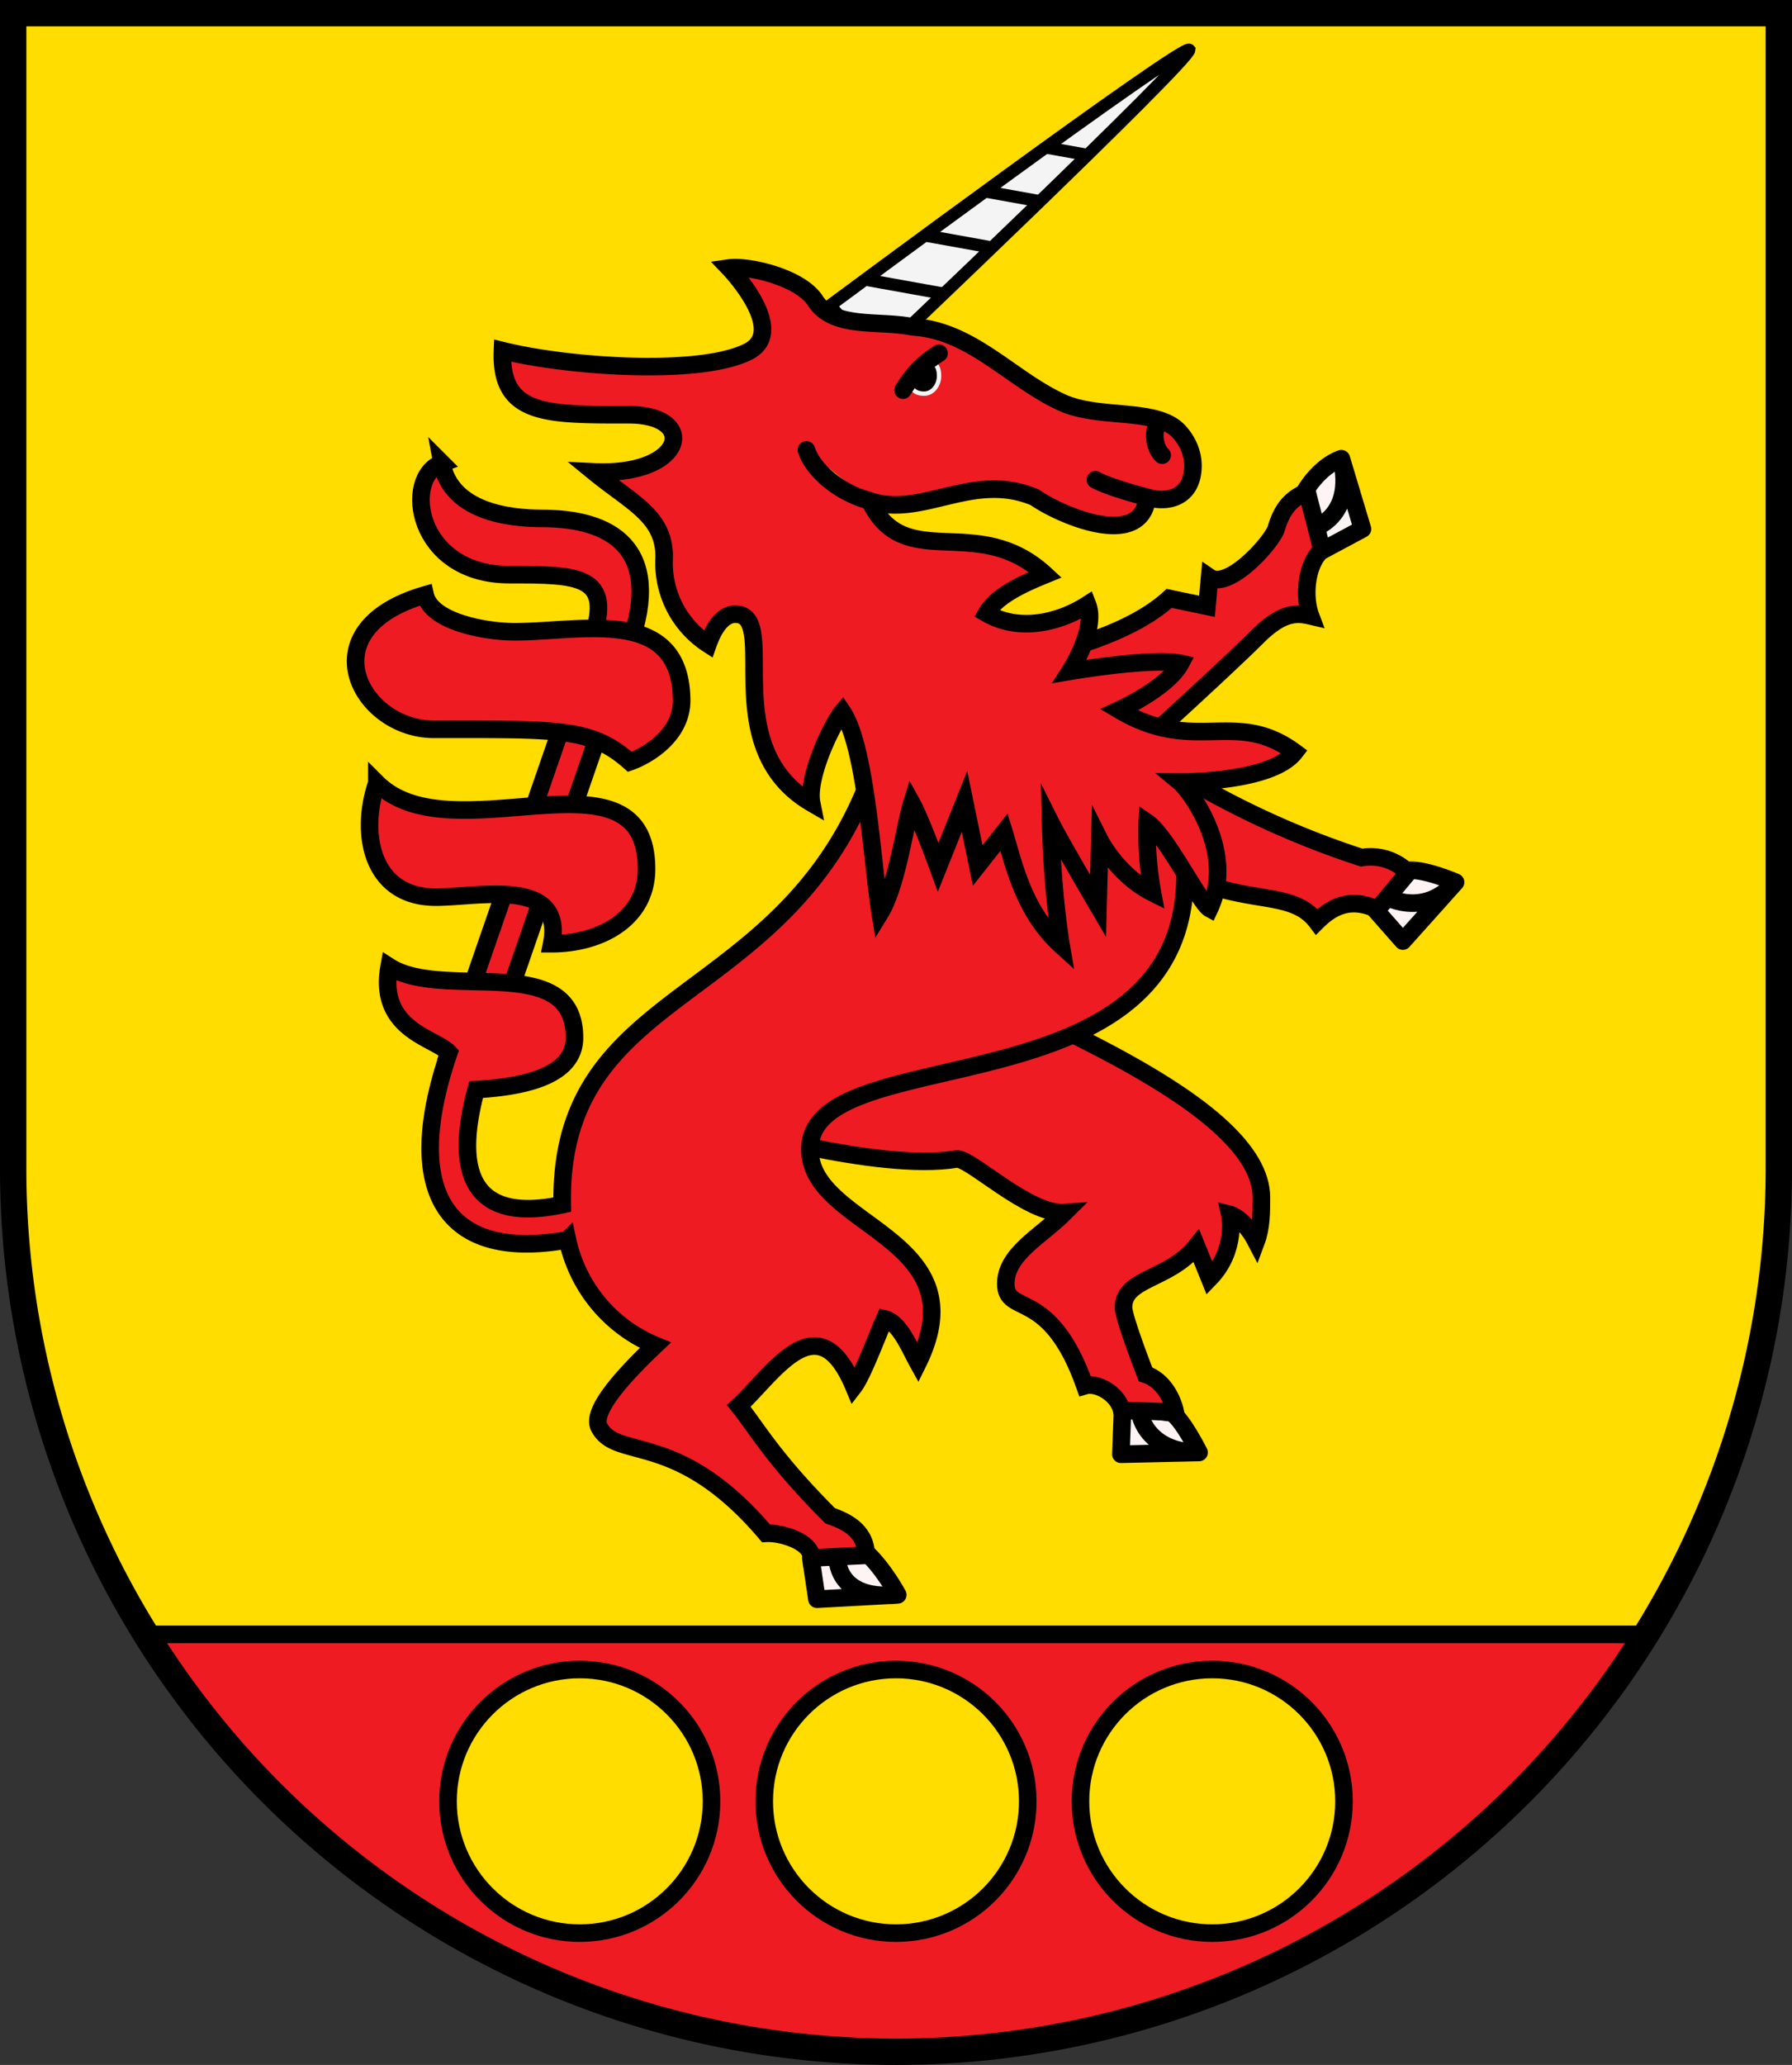 <svg xmlns="http://www.w3.org/2000/svg" xmlns:xlink="http://www.w3.org/1999/xlink" viewBox="0 0 204 235"><rect x="0" y="0" width="204" height="235" fill="#333333" stroke="none"/><defs><clipPath id="b"><path id="a" d="M1.5 133a100.5 100.5 0 0 0 201 0V1.5H1.5z"/></clipPath><clipPath id="e"><path d="M4 0S1-49 0-50C-1-50-4 0-4 0z" id="d"/></clipPath></defs><title>Wappen von Kaisersdorf</title><g fill="#ee1c22" stroke="#000" stroke-width="2"><desc>Über rotem, mit drei goldenen Kugeln belegten Schildfuß in Gold ein rotes, nach links gewendetes silbern bewehrtes Einhorn.</desc><title>Wappen von Kaisersdorf</title><use xlink:href="#a" fill="#fd0" stroke="none"/><path clip-path="url(#b)" d="M1 186h202v48H1z"><title>Schildfuß</title></path><g fill="#fd0"><title>Kugeln</title><circle r="15" cy="205" cx="102" id="c"/><use transform="translate(-36)" xlink:href="#c"/><use transform="translate(36)" xlink:href="#c"/></g><g stroke-linecap="round" stroke-miterlimit="10"><title>Einhorn</title><path d="M95.3 177.1s-.3 5.1 6.9 4.4c0 0-1.7-3.2-3.9-5.1l-6 .9.7 4.7 9.2-.5m27.6-21.1c-.3 0 .4 4.9 6.7 4.9 0 0-1.9-3.8-3.1-4.5l-5.6-.7-.2 5.4 8.9-.2m20.1-63.9s4.9 3.7 9.1-1c0 0-3.9-1.7-5.7-1.3l-4 3.8 3.7 4.2 6-6.7m-16.4-40.2s5-1.2 3.4-8c-2.6.9-4.2 3.8-4.2 3.8l1 7.2 5.6-3-2.4-8" fill="#fff4f4" stroke-linejoin="round"><title>Bewehrung</title></path><g transform="rotate(50 8 123)" stroke-width="1.4"><title>Horn</title><use xlink:href="#d" fill="#f4f4f4"/><path clip-path="url(#e)" d="M-6-3L6-13m0-8L-6-11m0-8L6-29m0-8L-6-27"/></g><path d="M106 110c10 5.3 37.6 15.5 37.6 26.3 0 1.6 0 3.4-.6 5-1.4-2.7-3-3.1-3-3.1s.9 4-2.3 7.3l-1.5-3.7c-3.1 3.9-8.3 3.6-8.3 7 0 1.2 2.5 7.6 2.5 7.6 2.1.7 3.1 2.9 3.4 4.3l-6.1-.2c-.5-2-2.9-3.2-4.2-2.8-4-11.3-9-7.9-9-11.6 0-3.4 4-5.4 6.7-8.1-4.1.3-10.8-6.3-12.3-6.1C99.8 133.4 82 128 82 128zM50.3 52.7c-4.5 1.6-3 12.7 7.7 12.7 7.8 0 11.9 0 9.4 7.3l-16.3 47.1 4.3.6 16.3-47.1c3.8-10.9-2.1-14.3-10-14.3-3.8 0-10.4-.8-11.4-6.3z"/><path d="M48.4 67.7C34.9 71.6 41 83 49.4 83c14.3 0 17.9-.2 22.3 3.7 2-.7 5.9-3 5.9-7-.1-10.8-11.3-7.8-19-7.8-3.3 0-9.5-1.1-10.2-4.2zm-5.5 21.4c-2 5.8-.6 13 6.7 13 5 0 14.7-2.3 13.2 5.3 5.5 0 10.8-2.8 10.8-8.5 0-14.7-22.2-1.3-30.7-9.8zm85.9-3.3s10.8-9.8 14.3-13.3c2.8-2.8 4.4-2.8 6.1-2.4-.9-2.4-.4-6.1 1.3-7.5l-1.7-6.6c-1.6.6-2.8 1.7-3.5 4.1-.4 1.5-5.4 7.1-7.6 5.6l-.3 3.3-4.3-.9C124.6 75.9 102 77 102 77c-6.1 39.1-38.5 31.8-38 60.1-10.4 2.2-12.3-3.8-9.8-13.1 5.1-.3 11.1-1.4 11.2-5.8.1-10.1-14.9-4.2-21.1-8.2-1.3 7.2 5.2 8.1 6.8 9.8-5.4 15.8-.4 23.8 13.5 21.3a16.8 16.8 0 0 0 10 12c-3.7 3.5-7.3 7.5-6.4 9.3 2 3.9 8.9.2 19 12.1 1.5-.1 5.1.8 5.2 2.8l6.2-.3c0-3-2.7-4-4.1-4.5-6.5-6.5-8.3-9.9-10.4-12.5 4-3.7 9-12 13.1-2.2 1-1.3 2.7-5.9 3.5-7.7 1.7.4 2.8 3.2 3.8 5 7.1-14.4-12.3-15.4-12.3-24.3 0-12.7 42.7-4 42.7-31.2 7.1 3.5 12.2 1.6 15 5.3 1.8-1.8 3.9-2.8 6.9-1.4l3.5-4.2a6 6 0 0 0-5.3-1.7 100 100 0 0 1-24.4-11.8z"/><path d="M132.3 51.8c-1.2-1.1-1.1-4 .2-3.7m-1.9 8.5s-4.3-1.1-5.9-2M99 57c-3.4-.9-6.4-3.4-7.2-5.8m18 40l1.5 7.3 3-3.8c1.1 3.6 2.2 9 6.5 12.9 0 0-1-5.8-1.2-14 1 2 5.4 9.5 5.4 9.5l.2-7.5s2 4 6 6c-.8-4.3-.6-8-.6-8 2.2 1.5 6 9.2 7.1 9.8 3-6.4-2.2-13.4-3.4-14.4 0 0 10.4.1 13.1-3.4-6.8-5-11.4.3-20-4.8 0 0 5.5-2.5 7-5.3-3.2-.7-12.6.9-12.6.9s3.1-4.8 2-7.6c-3.1 2-7.7 3.2-11.5 1 1.2-2.1 4.5-3.5 6.7-4.4-7.8-7.2-16 0-20-8.4 6 2 11.7-3.4 18.8-.4 3 2.1 12.2 6 12.8 0 2.9.8 5.2-.4 5.2-3.6 0-1.3-.5-2.7-1.6-3.9-2.5-2.7-8.9-1.4-13.1-3.2-5.9-2.6-10.4-8.3-17.2-8.7-3.9-.8-9 .3-11.1-3-1.8-2.7-7.7-4-9.8-3.7 0 0 7 7.3 2 9.6-5.7 2.7-20.6 1.6-27.8-.2-.3 7.4 5 7.3 14.4 7.3 8 0 6.4 7-4 6.5 4.4 3.6 8.2 5.1 8 10a11 11 0 0 0 5 9.6c.6-1.7 1.6-3.4 3.1-3.4 5.2 0-2.3 15.1 8.7 21.5-.6-3 2.4-9.1 3.5-10.4 2.7 4 3.4 17.3 4.3 22.9 1.9-3.1 2.8-9.9 3.6-12.5 1 1.8 3 7.3 3 7.3z"/><path d="M106.9 42.8c0 1-.7 2-1.7 2s-1.6-.5-1.6-1.6l1.9-2c1 0 1.4.5 1.4 1.6z" fill="#000" stroke="#f4f4f4" stroke-width=".5"/><path d="M102.8 44.4c1-1.7 2.3-3.1 4.1-4.2" fill="none"/></g><use xlink:href="#a" fill="none" stroke-width="3"/></g></svg>